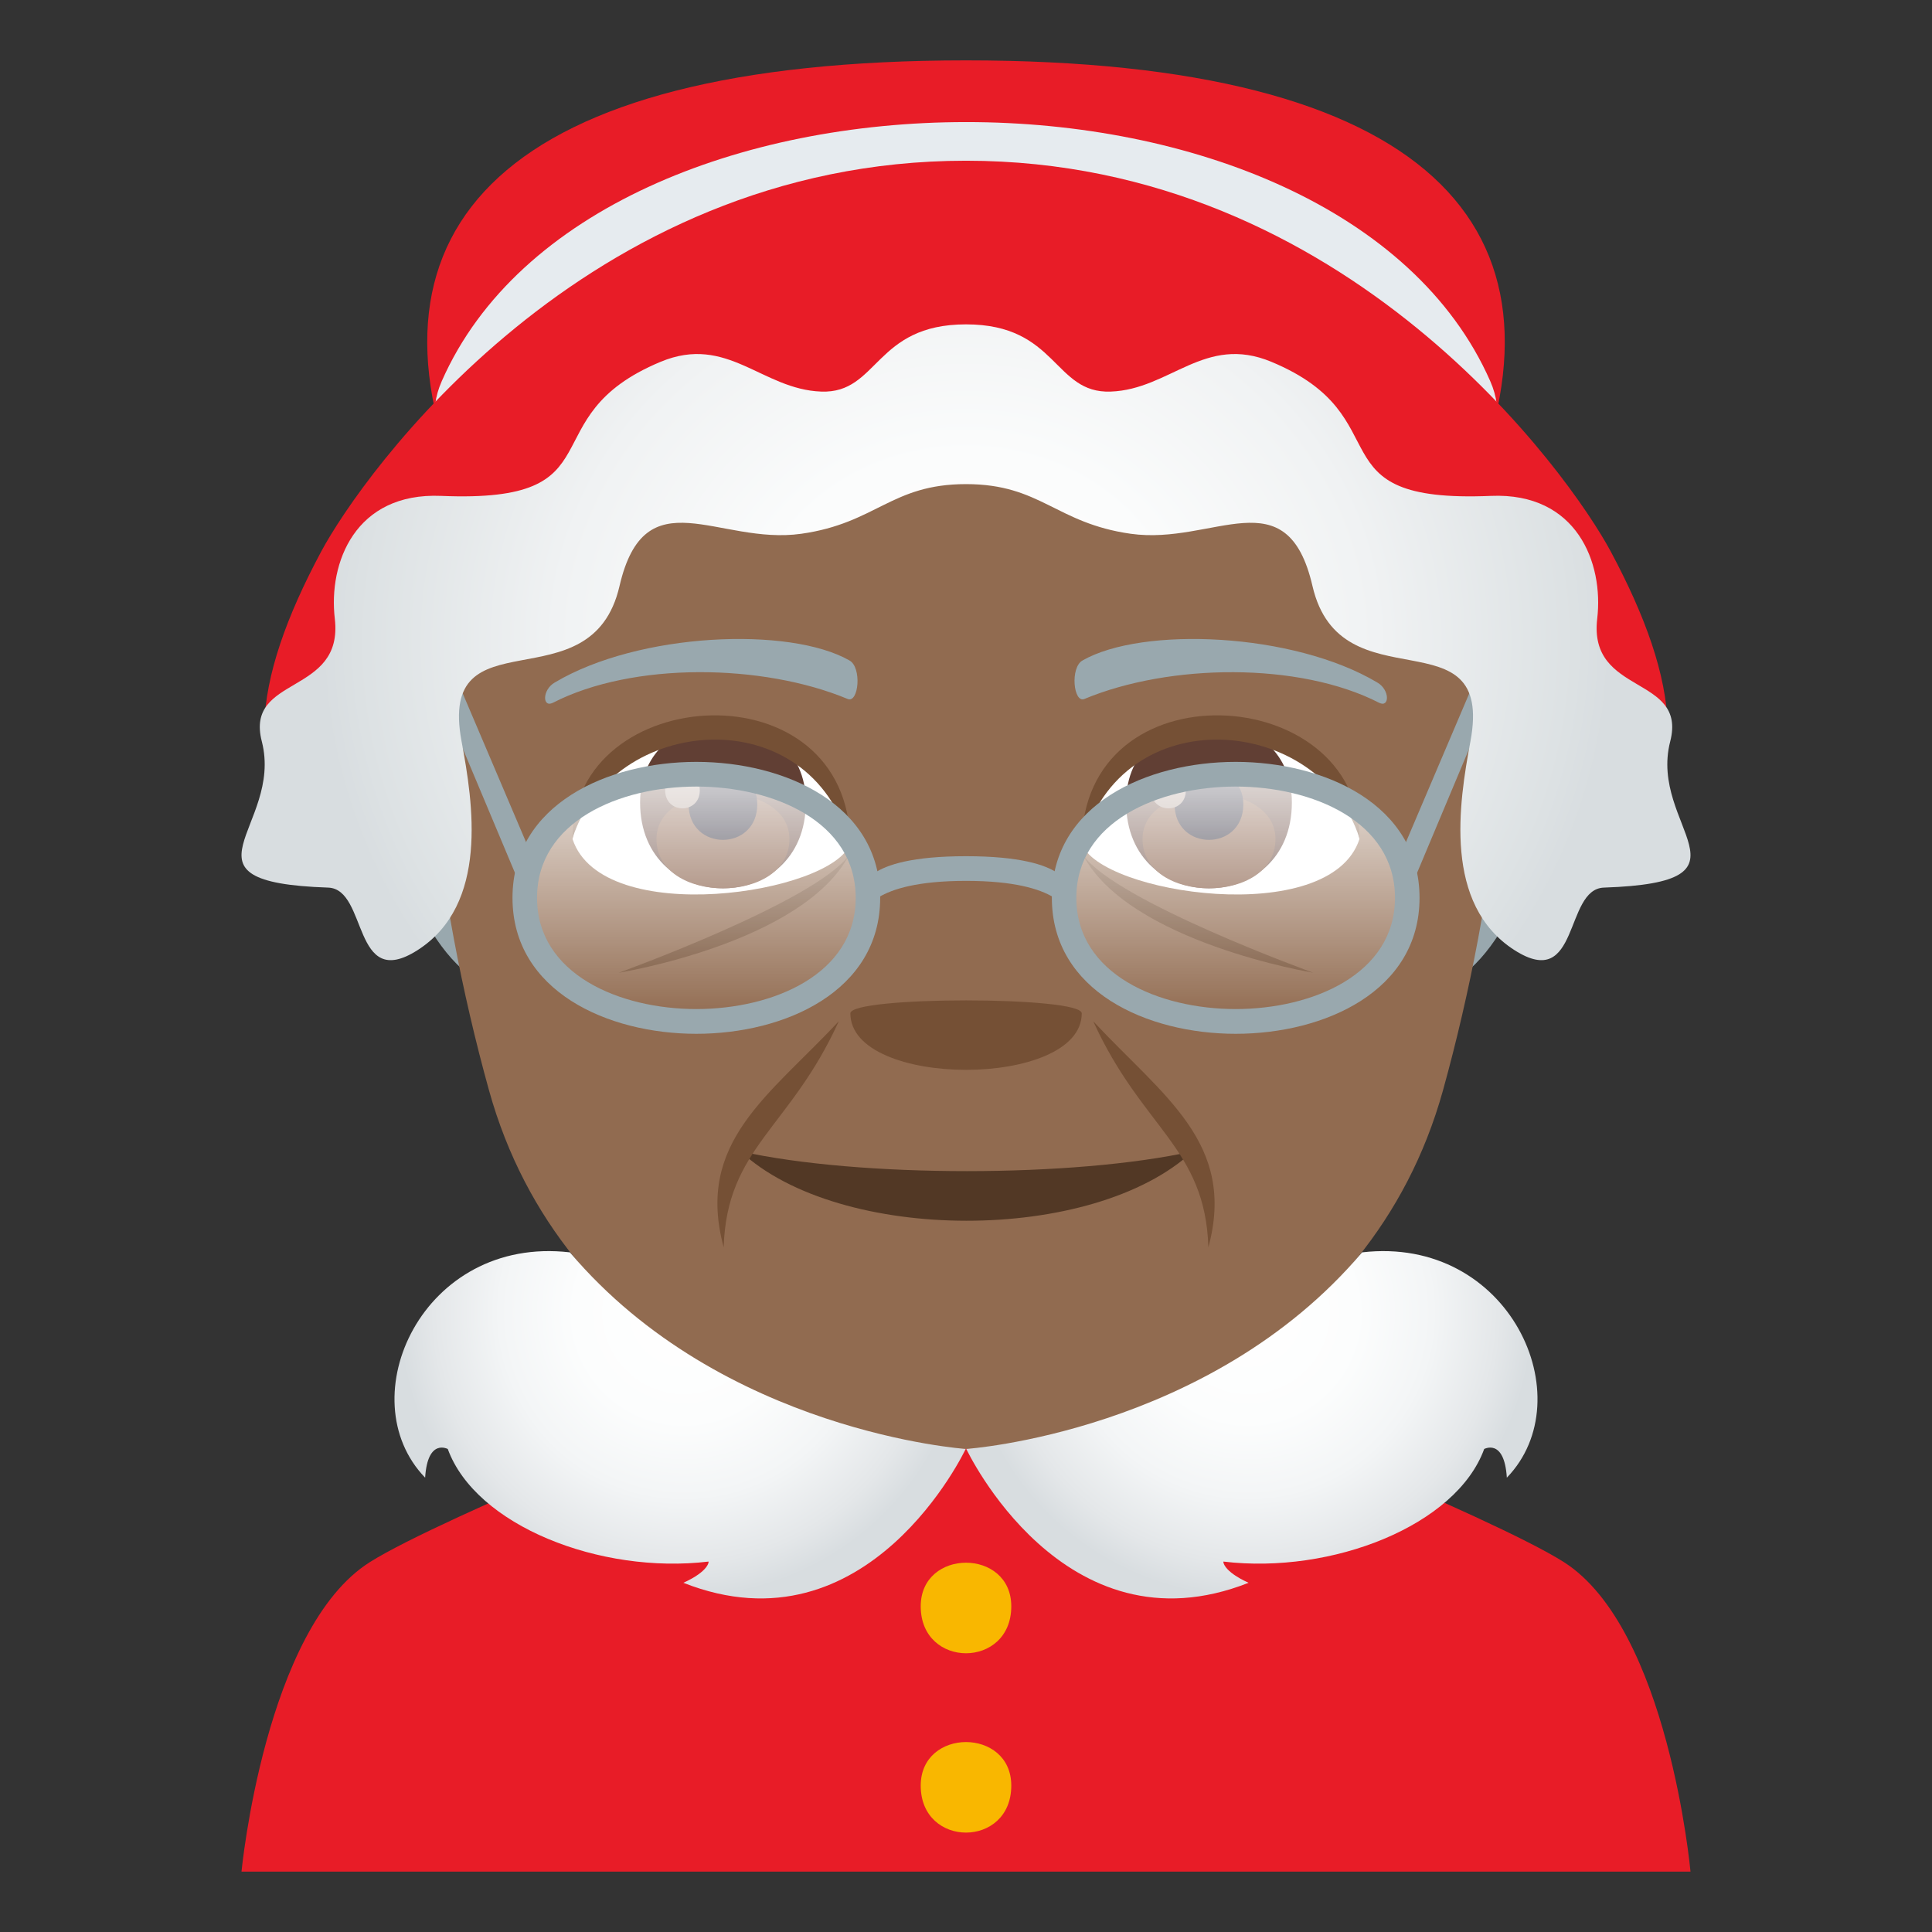 <svg enable-background="new 0 0 64 64" height="64" viewBox="0 0 64 64" width="64" xmlns="http://www.w3.org/2000/svg" xmlns:xlink="http://www.w3.org/1999/xlink"><rect x="0" y="0" width="64" height="64" fill="#333333" stroke="none"/><linearGradient id="a"><stop offset="0" stop-color="#fff"/><stop offset=".248" stop-color="#fcfdfd"/><stop offset=".42" stop-color="#f3f5f6"/><stop offset=".569" stop-color="#e4e7e9"/><stop offset=".648" stop-color="#d8dde0"/></linearGradient><radialGradient id="b" cx="41.347" cy="43.475" gradientUnits="userSpaceOnUse" r="14.564" xlink:href="#a"/><radialGradient id="c" cx="577.89" cy="43.475" gradientTransform="matrix(-1 0 0 1 600.543 0)" gradientUnits="userSpaceOnUse" r="14.564" xlink:href="#a"/><linearGradient id="d"><stop offset="0" stop-color="#fff" stop-opacity="0"/><stop offset="1" stop-color="#fff"/></linearGradient><linearGradient id="e" gradientUnits="userSpaceOnUse" x1="23.067" x2="23.067" xlink:href="#d" y1="33.764" y2="25.72"/><linearGradient id="f" gradientUnits="userSpaceOnUse" x1="40.934" x2="40.934" xlink:href="#d" y1="33.764" y2="25.72"/><radialGradient id="g" cx="18.905" cy="54.406" gradientTransform="matrix(.96 0 0 .859 13.851 -25.477)" gradientUnits="userSpaceOnUse" r="22.262"><stop offset="0" stop-color="#fff"/><stop offset=".325" stop-color="#fbfcfc"/><stop offset=".638" stop-color="#f0f2f3"/><stop offset=".945" stop-color="#dce1e3"/><stop offset="1" stop-color="#d8dde0"/></radialGradient><path d="m12.254 51.746c2.402-1.514 12.363-5.506 12.363-5.506h14.839s9.951 3.986 12.342 5.502c3.47 2.201 4.202 10.258 4.202 10.258h-48s.774-8.064 4.254-10.254z" fill="#e81c27"/><path d="m15.262 16.281c-3.578-8.738 1.369-14.281 16.738-14.281 15.365 0 20.318 5.543 16.738 14.281-2.246 5.483-31.232 5.475-33.476 0z" fill="#e81c27"/><path d="m49.365 12.623c3.713 8.43-38.443 8.43-34.73 0 5.033-11.424 29.683-11.453 34.73 0z" fill="#e6ebef"/><path d="m53.359 18.271c4.571 8.538 2.067 13.952-21.359 13.952-23.428 0-25.93-5.414-21.361-13.951 1.336-2.497 8.694-12.948 21.361-12.948 12.668 0 20.023 10.451 21.359 12.947z" fill="#e81c27"/><path d="m15.27 21.732c-5.592-1.008-1.223 14.602 3.156 10.297 2.03-1.996-.539-9.826-3.156-10.297z" fill="#99a8ae"/><path d="m48.73 21.732c-2.617.471-5.184 8.301-3.154 10.297 4.381 4.305 8.744-11.304 3.154-10.297z" fill="#99a8ae"/><path d="m14.428 26.545c.152 2.602.875 6.355 1.77 9.57 2.422 8.729 11.07 11.883 15.802 11.883 4.73 0 13.38-3.154 15.802-11.883.893-3.215 1.617-6.969 1.77-9.57 1.051-18.293-36.198-18.293-35.144 0z" fill="#916b50"/><path d="m45.625 22.609c-2.785-1.66-7.783-1.863-9.762-.732-.42.227-.305 1.428.059 1.277 2.818-1.174 7.113-1.232 9.76.125.355.18.363-.429-.057-.67z" fill="#99a8ae"/><path d="m18.377 22.609c2.785-1.66 7.781-1.863 9.76-.732.42.227.309 1.428-.057 1.277-2.818-1.174-7.111-1.234-9.762.125-.355.18-.36-.429.059-.67z" fill="#99a8ae"/><path d="m24.528 38.139c3.277 3.057 11.681 3.076 14.984 0-3.914.873-11.041.877-14.984 0z" fill="#523825"/><path d="m35.834 33.568c0 2.496-7.664 2.496-7.664 0 0-.572 7.664-.572 7.664 0z" fill="#755035"/><path d="m27.786 33.83c-2.295 2.463-4.76 4.002-3.813 7.488.102-3.31 2.201-3.933 3.813-7.488z" fill="#755035"/><path d="m40.029 41.318c.938-3.451-1.496-5-3.813-7.486 1.614 3.557 3.71 4.176 3.813 7.486z" fill="#755035"/><path d="m35.877 28.326c1.529 2.893 7.623 3.896 7.623 3.896s-6.514-2.355-7.623-3.896z" fill="#755035"/><path d="m20.5 32.223s6.072-.977 7.625-3.896c-1.111 1.54-7.625 3.896-7.625 3.896z" fill="#755035"/><path d="m45.033 27.797c-.98 2.984-8.621 1.801-9.199.148.896-5.404 8.33-5.275 9.199-.148z" fill="#fff"/><path d="m37.305 26.58c0 3.795 5.49 3.795 5.49 0 0-3.521-5.49-3.521-5.49 0z" fill="#613f34"/><path d="m37.848 27.795c0 2.176 4.404 2.176 4.404 0 0-2.02-4.404-2.02-4.404 0z" fill="#7d5037"/><path d="m38.91 26.641c0 1.574 2.277 1.574 2.277 0 .001-1.461-2.277-1.461-2.277 0z" fill="#1a1626"/><path d="m38.133 26.18c0 .797 1.15.797 1.15 0 0-.739-1.15-.739-1.15 0z" fill="#ab968c"/><path d="m45.033 27.762c0-5.162-9.199-5.752-9.199.225 1.312-4.905 7.885-4.315 9.199-.225z" fill="#755035"/><path d="m18.967 27.797c.982 2.984 8.621 1.801 9.199.148-.894-5.404-8.33-5.275-9.199-.148z" fill="#fff"/><path d="m21.204 26.58c0 3.795 5.49 3.795 5.49 0 0-3.521-5.49-3.521-5.49 0z" fill="#613f34"/><path d="m21.747 27.795c0 2.176 4.404 2.176 4.404 0 0-2.02-4.404-2.02-4.404 0z" fill="#7d5037"/><path d="m22.811 26.641c0 1.574 2.275 1.574 2.275 0 0-1.461-2.275-1.461-2.275 0z" fill="#1a1626"/><path d="m22.034 26.18c0 .797 1.148.797 1.148 0 0-.739-1.148-.739-1.148 0z" fill="#ab968c"/><path d="m18.967 27.762c0-5.162 9.199-5.752 9.199.225-1.312-4.905-7.884-4.315-9.199-.225z" fill="#755035"/><path d="m45.121 41.486c-5.049 5.963-13.111 6.512-13.111 6.512s3.22 6.857 9.351 4.434c-.85-.387-.842-.703-.834-.703 3.596.43 7.717-1.195 8.639-3.73-.012.012.666-.383.75.951 2.537-2.624.094-8.032-4.795-7.464z" fill="url(#b)"/><path d="m18.879 41.486c5.049 5.963 13.111 6.512 13.111 6.512s-3.221 6.857-9.352 4.434c.85-.387.842-.703.834-.703-3.596.43-7.717-1.195-8.639-3.73.012.012-.666-.383-.75.951-2.536-2.624-.092-8.032 4.796-7.464z" fill="url(#c)"/><path d="m30.5 53.211c0 2.074 3 2.074 3 0 0-1.926-3-1.926-3 0z" fill="#f9b700"/><path d="m30.5 59.15c0 2.076 3 2.076 3 0 0-1.923-3-1.923-3 0z" fill="#f9b700"/><path d="m28.592 29.742c0 5.361-11.051 5.361-11.051 0 .001-5.363 11.051-5.363 11.051 0z" fill="url(#e)" opacity=".8"/><path d="m46.459 29.742c0 5.361-11.051 5.361-11.051 0 0-5.363 11.051-5.363 11.051 0z" fill="url(#f)" opacity=".8"/><g fill="#99a8ae"><path d="m17.249 29.369-3.51-8.359.804.115 3.252 7.639z"/><path d="m46.752 29.369-.547-.605 3.252-7.639.803-.115z"/><path d="m35.42 29.492-.037.766s-.191-1.078-3.382-1.078-3.383 1.078-3.383 1.078l-.037-.766s-.135-1.129 3.42-1.129c3.554 0 3.419 1.129 3.419 1.129z"/><path d="m23.067 33.426c-2.541 0-5.277-1.152-5.277-3.684 0-2.533 2.736-3.686 5.277-3.686 2.543 0 5.279 1.152 5.279 3.686 0 2.531-2.736 3.684-5.279 3.684m0-8.188c-2.932 0-6.09 1.408-6.09 4.504s3.158 4.504 6.09 4.504c2.934 0 6.09-1.408 6.09-4.504s-3.157-4.504-6.09-4.504"/><path d="m40.934 33.426c-2.545 0-5.279-1.152-5.279-3.684 0-2.533 2.734-3.686 5.279-3.686 2.541 0 5.277 1.152 5.277 3.686 0 2.531-2.736 3.684-5.277 3.684m0-8.188c-2.934 0-6.09 1.408-6.09 4.504s3.156 4.504 6.09 4.504 6.09-1.408 6.09-4.504-3.157-4.504-6.09-4.504"/></g><path d="m55.328 24.561c.568-2.207-2.719-1.508-2.418-4.066.217-1.844-.672-4.189-3.523-4.068-5.977.252-2.863-2.607-7.27-4.441-2.211-.922-3.357.916-5.324.986-1.895.07-1.76-2.227-4.792-2.227-3.035 0-2.9 2.297-4.795 2.227-1.967-.07-3.111-1.908-5.324-.986-4.404 1.834-1.293 4.693-7.268 4.441-2.852-.121-3.742 2.225-3.523 4.068.299 2.559-2.988 1.859-2.418 4.066.729 2.838-3.125 4.662 2.197 4.842 1.324.045.791 3.457 2.959 2.074 2.367-1.512 1.846-4.863 1.461-6.918-.807-4.318 4.301-1.119 5.232-5.145.844-3.646 3.268-1.344 6.02-1.732 2.492-.352 2.975-1.645 5.459-1.645 2.482 0 2.966 1.293 5.457 1.645 2.752.389 5.176-1.914 6.02 1.732.932 4.025 6.039.826 5.232 5.145-.385 2.055-.904 5.406 1.463 6.918 2.168 1.383 1.635-2.029 2.959-2.074 5.319-.18 1.466-2.005 2.196-4.842z" fill="url(#g)"/></svg>